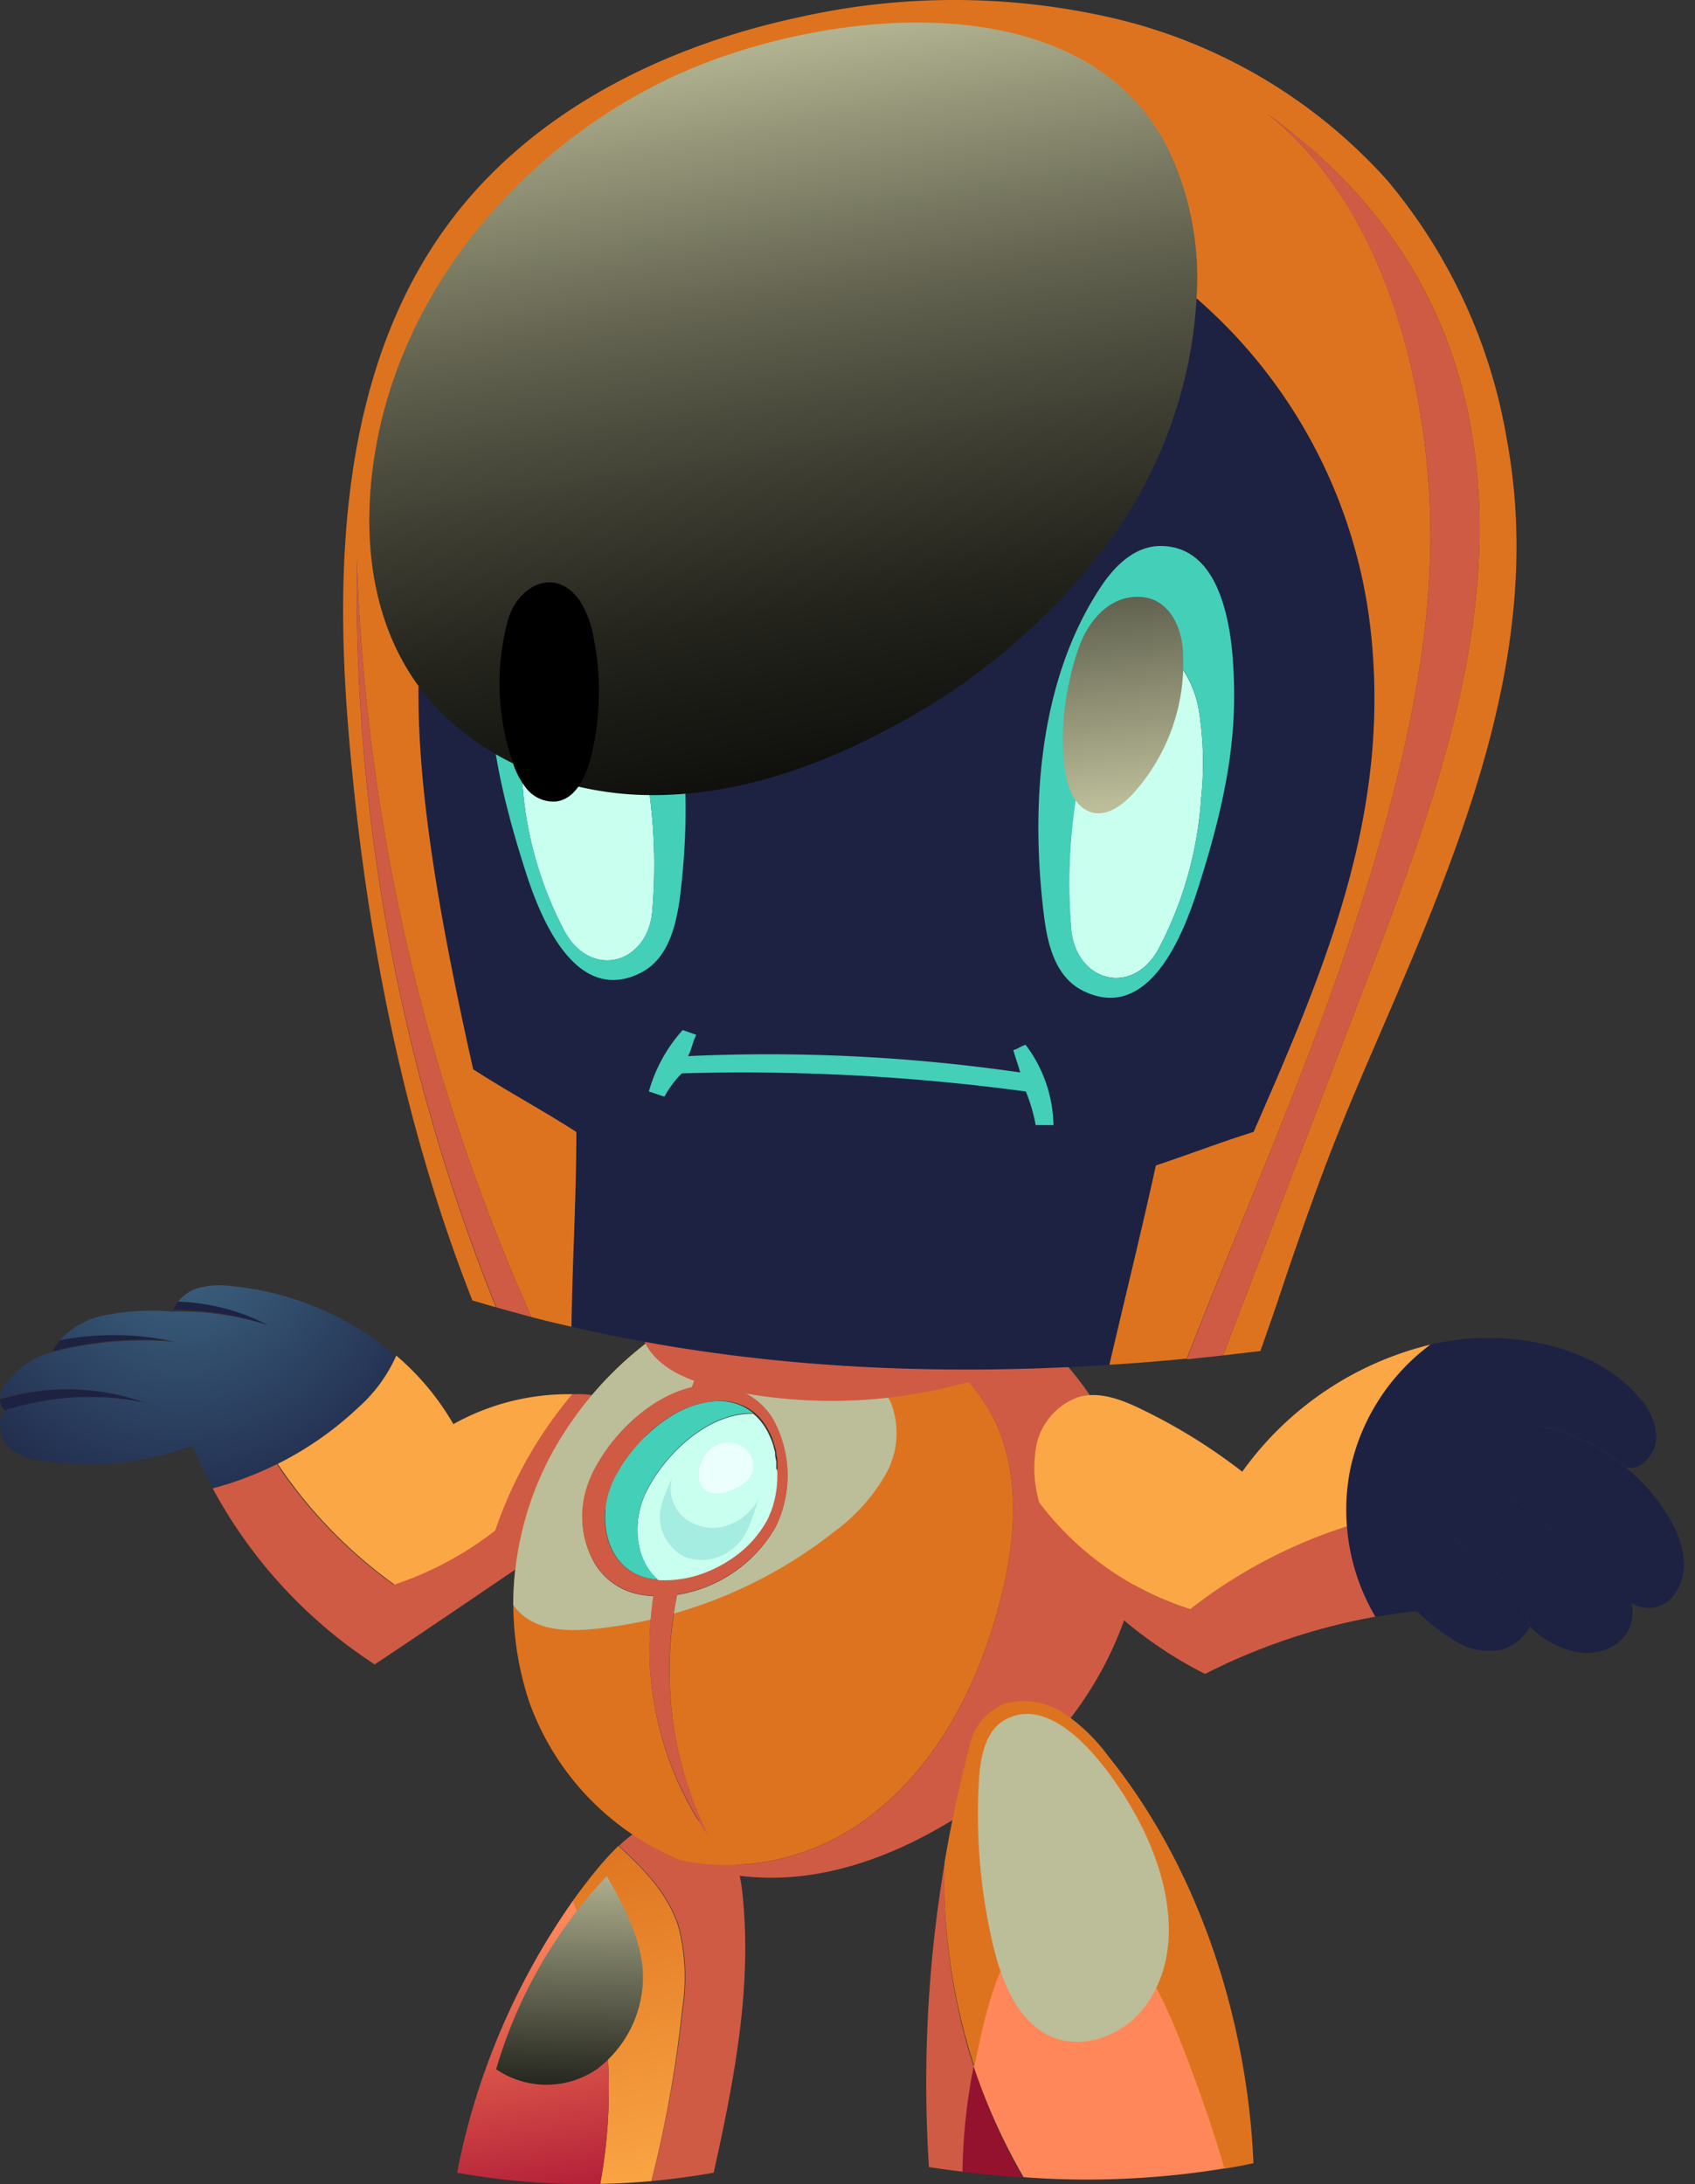 <svg width="125" height="161" fill="none" xmlns="http://www.w3.org/2000/svg"><rect width="100%" height="100%" fill="#333333" stroke="none"/><path d="M54.778 139.83c.677 6.867-.66 13.593-2.146 20.336a53.546 53.546 0 01-4.597.619 87.473 87.473 0 002.31-12.66 14.925 14.925 0 00-.263-6.05c-.751-2.41-2.55-4.292-4.432-6a8.528 8.528 0 012.055-1.486 4.862 4.862 0 014.704 0c1.65 1.04 2.18 3.244 2.369 5.241z" fill="#CF5B44"/><path d="M50.04 142.075c.501 1.977.59 4.036.264 6.05a87.488 87.488 0 01-2.27 12.66 52.364 52.364 0 01-3.771.207 38.295 38.295 0 00-1.99-20.906 40.19 40.19 0 011.734-2.262 20.284 20.284 0 011.601-1.75c1.882 1.709 3.681 3.591 4.432 6.001z" fill="url(#paint0_linear)"/><path d="M42.274 140.086a38.295 38.295 0 011.99 20.906 52.61 52.61 0 01-10.557-.826 52.192 52.192 0 018.567-20.08z" fill="url(#paint1_linear)"/><path style="mix-blend-mode:screen" d="M44.75 138.303a35.076 35.076 0 00-8.163 14.237 6.604 6.604 0 007.428 0 8.554 8.554 0 003.4-6.603c.092-2.575-1.377-5.414-2.665-7.634z" fill="url(#paint2_linear)"/><path d="M46.22 103.828a4.053 4.053 0 011.452 4.127c-.372 1.486-2.105 2.674-3.376 3.524-5.587 3.706-11.084 7.511-16.664 11.217a35.627 35.627 0 01-11.95-12.983 24.83 24.83 0 004.729-1.799 34.776 34.776 0 008.616 8.897 24.763 24.763 0 007.428-3.986 31.017 31.017 0 015.679-10.045 1.92 1.92 0 01.214 0 6.477 6.477 0 013.871 1.048z" fill="#CF5B44"/><path d="M10.73 103.391a20.29 20.29 0 00-10.392.602H.38a.99.99 0 01-.38-.825 17.4 17.4 0 0110.73.223zm-6.257-4.655c-.233.264-.43.558-.586.875a26.666 26.666 0 019.079-.751 20.899 20.899 0 00-8.493-.124zm8.311-2.17c2.389-.017 4.763.368 7.024 1.138a15.435 15.435 0 00-6.66-1.75c-.16.178-.284.386-.364.611z" fill="#1D2243"/><path d="M16.969 94.799a21.978 21.978 0 0112.223 5.142 11.215 11.215 0 01-2.83 3.854 24.758 24.758 0 01-10.68 5.918 35.27 35.27 0 01-1.486-3.136 21.77 21.77 0 01-10.895 1.13 4.611 4.611 0 01-2.633-.998c-.668-.644-.949-2.047-.33-2.716a20.288 20.288 0 0110.391-.578A17.404 17.404 0 000 103.102v-.116c.067-.357.217-.694.438-.982a6.064 6.064 0 013.417-2.327 26.669 26.669 0 019.079-.751 20.897 20.897 0 00-8.526-.124 6 6 0 013.236-1.824 17.397 17.397 0 015.067-.29c2.406-.063 4.806.28 7.098 1.016a15.433 15.433 0 00-6.66-1.75c.353-.462.84-.805 1.394-.982a6.057 6.057 0 012.427-.173z" fill="url(#paint3_radial)"/><path d="M33.434 104.984a17.402 17.402 0 018.766-2.204 31.012 31.012 0 00-5.679 10.044 24.767 24.767 0 01-7.428 3.987 34.776 34.776 0 01-8.616-8.897 24.786 24.786 0 005.917-4.127 11.214 11.214 0 002.831-3.854 19.237 19.237 0 014.21 5.051z" fill="url(#paint4_linear)"/><path d="M71.929 95.567c8.955 4.217 14.138 14.658 10.886 24.108a26.533 26.533 0 01-9.459 12.38c-5.777 4.317-13.114 7.593-20.493 5.926a17.491 17.491 0 01-2.616-.825 17.267 17.267 0 0013.651-3.071c5.167-3.788 8.253-9.846 9.855-16.053 1.122-4.357 1.56-9.153-.355-13.205-2.394-5.068-8.04-7.965-13.61-8.575a32.453 32.453 0 00-8.146.239c6.206-3.301 13.634-4.052 20.287-.924z" fill="#CF5B44"/><path d="M73.398 104.819c1.915 4.077 1.477 8.872.355 13.205-1.602 6.207-4.688 12.265-9.855 16.053a17.255 17.255 0 01-13.651 3.071 19.816 19.816 0 01-11.192-11.613 22.965 22.965 0 011.47-18.067 26.41 26.41 0 0111.117-11.01 32.453 32.453 0 018.146-.24c5.571.611 11.192 3.508 13.61 8.601zm-16.218 7.799a8.624 8.624 0 00-.149-7.981 5.046 5.046 0 00-4.308-2.476 19.21 19.21 0 011.857-5.596 15.591 15.591 0 00-3.549 5.728c-3.02.702-5.695 3.302-7.04 5.778a8.346 8.346 0 00-.751 1.741 6.953 6.953 0 00.66 5.546 4.959 4.959 0 003.466 2.262c.265 0 .537.066.826.082a24.292 24.292 0 004.036 17.63 27.46 27.46 0 01-2.287-17.72 10.213 10.213 0 007.239-5.018v.024z" fill="url(#paint5_linear)"/><path d="M57.031 104.612a8.627 8.627 0 01.149 7.981 10.208 10.208 0 01-7.247 4.953 27.459 27.459 0 002.286 17.72 24.291 24.291 0 01-4.035-17.63c-.281 0-.553-.041-.826-.082a4.957 4.957 0 01-3.466-2.262 6.943 6.943 0 01-.66-5.546 8.34 8.34 0 01.75-1.741c1.346-2.435 4.02-5.068 7.04-5.778a15.592 15.592 0 013.55-5.728 19.217 19.217 0 00-1.857 5.563 5.04 5.04 0 014.316 2.55zm0 6.265c.229-.805.33-1.64.297-2.476v-.248-.256a1.91 1.91 0 000-.214c0-.174-.05-.355-.082-.529v-.115a2.013 2.013 0 00-.074-.305c-.05-.215-.124-.421-.19-.628-.066-.206-.157-.363-.24-.536a4.682 4.682 0 00-.874-1.23l-.223-.198a3.866 3.866 0 00-2.823-.842c-3.029.091-5.943 2.79-7.337 5.315a7.101 7.101 0 00-.644 1.494c-.743 2.6.19 5.778 3.161 6.273a7.619 7.619 0 003.648-.372c.426-.15.842-.326 1.246-.528.342-.174.673-.37.99-.586a8.062 8.062 0 002.658-2.864c.084-.154.155-.314.215-.478.107-.219.198-.445.272-.677z" fill="#CF5B44"/><path d="M57.328 108.442a7.948 7.948 0 01-.297 2.476 5.17 5.17 0 01-.247.677c-.06.164-.132.324-.215.478a8.062 8.062 0 01-2.658 2.864 9.097 9.097 0 01-.99.586c-.404.202-.82.379-1.246.529a8.091 8.091 0 01-3.136.429c-1.461-1.222-1.841-3.5-1.288-5.448.153-.522.37-1.023.644-1.493 1.395-2.526 4.3-5.225 7.337-5.316h.33l.223.198c.355.358.65.77.875 1.222.082.173.165.355.24.536.074.182.14.413.19.628.032.099.056.202.073.305v.116c0 .173.058.355.083.528a1.91 1.91 0 010 .214v.256c0 .083.082.132.082.215z" fill="#C9FFEF"/><path d="M55.562 104.183h-.33c-3.037.091-5.942 2.79-7.337 5.315a6.7 6.7 0 00-.644 1.494c-.553 1.948-.173 4.226 1.288 5.447a8.09 8.09 0 003.136-.429 7.619 7.619 0 01-3.648.372c-2.971-.479-3.904-3.673-3.161-6.273a7.112 7.112 0 01.644-1.494c1.394-2.525 4.308-5.224 7.337-5.315a3.866 3.866 0 012.715.883z" fill="#44CFB8"/><path d="M55.991 110.423a4.204 4.204 0 01-2.426 2.055 3.375 3.375 0 01-3.079-.57 2.826 2.826 0 01-.916-2.963c-.446 1.007-1.065 2.254-.883 3.302a3.38 3.38 0 001.882 2.558 3.613 3.613 0 003.673-.825c.99-.842 1.262-2.319 1.75-3.557z" fill="#A4EDE0"/><path d="M53.507 109.994c.974-.273 2.13-.925 2.055-2.097a1.873 1.873 0 00-2.146-1.543c-2.245.322-2.806 4.448.09 3.64z" fill="#EBFFFC"/><path style="mix-blend-mode:screen" d="M65.648 103.283a6.176 6.176 0 01-.339 5.415 13.658 13.658 0 01-3.771 4.201 34.09 34.09 0 01-11.844 6.049c.066-.462.148-.916.24-1.378a10.219 10.219 0 007.247-4.952 8.625 8.625 0 00-.15-7.981 5.041 5.041 0 00-4.308-2.476c.26-1.456.672-2.88 1.23-4.25a17.75 17.75 0 018.525 2.319 7.703 7.703 0 013.17 3.053zM43.94 120.071a33.391 33.391 0 004.036-.677c.05-.586.116-1.164.206-1.733-.28 0-.553-.041-.825-.083a4.944 4.944 0 01-3.467-2.261 6.952 6.952 0 01-.66-5.546 8.331 8.331 0 01.751-1.742c1.346-2.435 4.02-5.067 7.04-5.777a15.681 15.681 0 012.41-4.424 15.457 15.457 0 00-5.562 1.032 26.043 26.043 0 00-7.346 8.608 23.755 23.755 0 00-2.674 10.845c.176.247.378.473.603.677 1.427 1.254 3.573 1.287 5.488 1.081z" fill="url(#paint6_linear)"/><path d="M121.193 107.848a1.517 1.517 0 01-1.262.338 13.778 13.778 0 00-6.603-3.103 17.464 17.464 0 017.865 2.765zm-14.195 5.34a16.223 16.223 0 015.207 7.535c.253-.239.465-.518.628-.825l.066.066a14.581 14.581 0 00-5.901-6.776zm13.205 5.199c-1.304-3.953-4.952-7.428-9.021-8.072 3.376 2.072 6.091 5.382 9.005 8.072h.016z" fill="#1D2243"/><path d="M120.187 118.387c-1.304-3.953-4.952-7.428-9.021-8.072 3.392 2.072 6.107 5.382 9.021 8.072zm-20.857-5.86c-.116-1.41-.032-2.83.248-4.217a15.476 15.476 0 015.909-9.186c5.084-1.247 11.861-.19 15.277 3.772a4.617 4.617 0 011.387 3.119 2.583 2.583 0 01-.974 1.841 17.464 17.464 0 00-7.865-2.765 13.783 13.783 0 016.602 3.103l.479.405.091.082c1.074.965 1.983 2.1 2.69 3.359.553.906.894 1.924.999 2.98a3.716 3.716 0 01-1.007 2.897 2.394 2.394 0 01-2.864.256 2.825 2.825 0 01-1.197 3.086 3.986 3.986 0 01-3.4.38 6.457 6.457 0 01-2.79-1.651 14.578 14.578 0 00-5.901-6.784 16.227 16.227 0 015.208 7.535 3.41 3.41 0 01-1.568.884 4.581 4.581 0 01-3.4-.702 13.74 13.74 0 01-2.765-2.154 40.367 40.367 0 00-3.038.429 15.435 15.435 0 01-2.12-6.669z" fill="url(#paint7_radial)"/><path d="M99.33 112.527a15.436 15.436 0 002.096 6.653 45.3 45.3 0 00-12.553 4.217c-4.531-2.236-10.73-7.106-12.24-12.636a22.42 22.42 0 0011.134 7.866 37.263 37.263 0 0111.563-6.1z" fill="#CF5B44"/><path d="M105.487 99.124a15.476 15.476 0 00-5.91 9.186 15.062 15.062 0 00-.247 4.217 37.268 37.268 0 00-11.555 6.1 22.422 22.422 0 01-11.134-7.866 9.08 9.08 0 01-.288-3.681 4.795 4.795 0 013.3-4.127c1.503-.371 3.071.231 4.474.908a41.621 41.621 0 017.486 4.63 24.002 24.002 0 0113.874-9.367z" fill="url(#paint8_linear)"/><path d="M71.805 152.334a43.912 43.912 0 003.623 8.187 82.878 82.878 0 01-4.49-.429c.05-2.607.34-5.204.867-7.758z" fill="#94122E"/><path d="M87.313 151.038a107.578 107.578 0 013.03 8.807 62.946 62.946 0 01-14.857.652 43.946 43.946 0 01-3.681-8.163l.074-.363c.611-2.905 1.378-6.603 3.178-9.03a4.432 4.432 0 013.656-1.947c4.647.305 7.18 6.404 8.6 10.044z" fill="url(#paint9_linear)"/><path d="M71.805 152.334a42.375 42.375 0 00-.825 7.758 84.041 84.041 0 01-2.476-.338 97.17 97.17 0 011.163-22.425 44.792 44.792 0 002.138 15.005z" fill="#CF5B44"/><path d="M92.438 159.465c-.71.157-1.42.289-2.129.404a107.648 107.648 0 00-3.029-8.806c-1.42-3.665-3.92-9.764-8.575-10.069a4.425 4.425 0 00-3.599 1.947c-1.8 2.435-2.567 6.125-3.177 9.03l-.075.363a44.79 44.79 0 01-2.203-15.005 98.598 98.598 0 011.848-8.575 4.235 4.235 0 012.691-3.194 5.434 5.434 0 014.317.767 13.297 13.297 0 013.202 3.104c6.694 8.286 10.267 19.412 10.73 30.034z" fill="url(#paint10_linear)"/><path style="mix-blend-mode:screen" d="M73.216 143.313c.627 2.69 1.758 5.571 4.127 6.735 2.368 1.163 5.439.074 7.081-2.113 2.938-3.929 1.783-9.327-.272-13.379-1.535-3.037-6.1-10.127-10.135-7.717-1.346.825-1.7 2.649-1.816 4.275a42.095 42.095 0 001.015 12.199z" fill="url(#paint11_linear)"/><path d="M75.84 100.329a37.197 37.197 0 01-22.762 2.014c-2.278-.529-4.787-1.502-5.654-3.681 9.525.594 18.876 1.106 28.417 1.667z" fill="#CF5B44"/><path d="M101.113 46.45c.883 7.948-.405 15.096-2.716 22.177-1.6 4.895-3.697 9.756-5.917 14.815-2.353.735-4.853 1.692-7.206 2.476-1.089 4.82-2.327 9.822-3.458 14.692-14.03.916-27.286.066-39.674-2.807.074-5.026.347-9.078.363-14.352-2.402-1.552-5.2-3.062-7.61-4.622-1.758-7.85-3.697-17.432-3.994-25.462-.297-8.03.99-16.284 4.952-23.258a33.92 33.92 0 0123.572-16.285 35.862 35.862 0 0127.806 7.321 37.967 37.967 0 0113.882 25.305z" fill="url(#paint12_radial)"/><path d="M26.32 41.267a148.734 148.734 0 0012.884 55.826c-.826-.23-1.742-.47-2.6-.718A142.155 142.155 0 0126.32 41.267zM93.412 8.36c14.205 10.194 17.63 24.654 14.766 40.335-1.51 8.254-4.531 16.152-7.535 23.985-3.483 9.062-6.964 18.14-10.441 27.236-.9.107-1.791.198-2.683.289 4.094-10.548 8.51-20.394 12.1-31.182.479-1.427.941-2.88 1.387-4.34 2.864-9.476 5.084-19.339 4.333-29.21-.751-9.871-4.144-20.997-11.927-27.112z" fill="#CF5B44"/><path d="M111.141 32.494a40.049 40.049 0 00-8.848-19.214A39.096 39.096 0 0082.27 1.378a52.104 52.104 0 00-23.456-.082C48.885 3.433 39.187 8.253 33.12 16.432c-7.47 10.045-8.435 23.473-7.536 35.953 1.09 14.682 3.847 29.778 9.253 43.479l1.741.511A142.157 142.157 0 0126.32 41.267a148.736 148.736 0 0012.884 55.826c.974.256 1.947.487 2.938.71.074-5.026.347-9.079.363-14.352-2.402-1.552-5.2-3.063-7.61-4.622-1.758-7.85-3.697-17.432-3.994-25.462-.297-8.03.99-16.284 4.952-23.258a33.922 33.922 0 0123.572-16.285 35.862 35.862 0 0127.806 7.321A37.967 37.967 0 01101.08 46.45c.883 7.948-.405 15.096-2.716 22.177-1.6 4.895-3.697 9.756-5.917 14.815-2.353.735-4.853 1.692-7.206 2.476-1.056 4.82-2.294 9.822-3.425 14.691 1.89-.115 3.789-.272 5.703-.454 4.094-10.498 8.51-20.344 12.1-31.132.479-1.427.941-2.88 1.387-4.34 2.863-9.476 5.084-19.339 4.333-29.21-.751-9.87-4.127-20.997-11.927-27.112 14.205 10.193 17.63 24.653 14.766 40.334-1.511 8.254-4.531 16.152-7.536 23.985a17016.06 17016.06 0 00-10.44 27.236l2.748-.322s.974-2.765 1.263-3.631a286.8 286.8 0 013.012-8.642c1.197-3.26 2.534-6.47 3.913-9.656 6.157-14.287 12.908-29.283 10.003-45.171z" fill="url(#paint13_linear)"/><path d="M46.946 53.647a40.038 40.038 0 011.172 13.354c-.232 4.036-4.507 5.274-6.488 1.651a27.493 27.493 0 01-3.12-11.11 24.449 24.449 0 01.19-6.552 7.577 7.577 0 011.742-3.723c3.54-3.805 5.827 4.036 6.504 6.38zM88.394 52.26c.353 2.164.417 4.365.19 6.546a27.764 27.764 0 01-3.128 11.117c-1.972 3.656-6.248 2.418-6.487-1.65a40.246 40.246 0 011.172-13.33c.677-2.336 2.963-10.185 6.495-6.371a7.693 7.693 0 011.758 3.689z" fill="#C9FFEF"/><path d="M75.643 77.03a10.102 10.102 0 012.046 5.909h-1.312a12.19 12.19 0 00-.726-2.476 156.035 156.035 0 00-25.371-1.337A7.43 7.43 0 0049 80.842c-.404-.123-.742-.255-1.147-.38a11.332 11.332 0 012.493-4.53l1.007.355c-.273.495-.339 1.072-.611 1.568 8.185-.375 16.387.028 24.496 1.205-.132-.479-.371-1.156-.511-1.651.38-.09.569-.314.916-.38zM47.234 71.722c-4.952 2.476-7.527-4.53-8.46-7.428-1.469-4.589-2.682-9.343-2.69-14.163a32.072 32.072 0 01.23-3.912c.397-3.417 1.602-7.263 5.143-7.32 2.047 0 3.607 1.65 4.646 3.251 4.499 6.983 5.035 16.284 4.02 24.158-.305 2.096-.908 4.424-2.889 5.414zM41.63 68.62c1.981 3.656 6.256 2.418 6.487-1.65a40.04 40.04 0 00-1.172-13.322c-.676-2.335-2.963-10.176-6.495-6.371a7.576 7.576 0 00-1.75 3.689 24.445 24.445 0 00-.19 6.553 27.493 27.493 0 003.12 11.101zM91.01 51.435c0 4.82-1.22 9.575-2.698 14.172-.933 2.888-3.467 9.904-8.452 7.428-1.98-.982-2.583-3.302-2.847-5.365-1.015-7.89-.495-17.184 4.011-24.166 1.04-1.65 2.6-3.301 4.647-3.252 3.54.058 4.745 3.904 5.15 7.32.137 1.284.2 2.573.19 3.863zm-5.554 18.488a27.765 27.765 0 003.128-11.117 24.76 24.76 0 00-.19-6.545 7.693 7.693 0 00-1.733-3.69c-3.532-3.813-5.777 4.037-6.495 6.372a40.244 40.244 0 00-1.172 13.354c.239 4.044 4.49 5.282 6.462 1.626z" fill="#44CFB8"/><path style="mix-blend-mode:screen" d="M30.38 49.875c3.616 5.497 10.301 8.501 16.88 8.724 6.577.223 13.048-1.997 18.817-5.175A47.334 47.334 0 0081.561 40.22a33.492 33.492 0 006.718-18.983 22.054 22.054 0 00-2.13-10.26C79.77-1.724 60.06.686 49.365 5.778c-10.697 5.093-19.321 15.03-21.558 26.741-1.114 5.836-.768 12.265 2.575 17.357z" fill="url(#paint14_linear)"/><path style="mix-blend-mode:screen" d="M78.804 50.52c.19-1.013.466-2.007.825-2.972.727-1.906 2.303-3.706 4.531-3.54 1.99.14 2.939 2.087 3.07 3.87a14.37 14.37 0 01-3.672 10.63c-.776.826-1.84 1.651-2.955 1.404-1.28-.29-1.857-1.775-2.055-3.07a18.158 18.158 0 01.256-6.323z" fill="url(#paint15_linear)"/><path style="mix-blend-mode:screen" d="M37.809 56.181c.228.76.61 1.466 1.122 2.072a2.525 2.525 0 002.113.825c1.37-.19 2.097-1.7 2.476-3.037.774-2.968.859-6.073.248-9.079a7.147 7.147 0 00-1.024-2.69c-1.873-2.65-4.68-.974-5.315 1.551-.902 3.414-.77 7.02.38 10.358z" fill="url(#paint16_linear)"/><defs><linearGradient id="paint0_linear" x1="49.504" y1="161.883" x2="43.537" y2="135.422" gradientUnits="userSpaceOnUse"><stop stop-color="#FBA746"/><stop offset="1" stop-color="#DE731F"/></linearGradient><linearGradient id="paint1_linear" x1="37.083" y1="142.19" x2="40.69" y2="163.806" gradientUnits="userSpaceOnUse"><stop stop-color="#FF8759"/><stop offset="1" stop-color="#AB1535"/></linearGradient><linearGradient id="paint2_linear" x1="42.282" y1="136.776" x2="41.771" y2="158.598" gradientUnits="userSpaceOnUse"><stop stop-color="#BCBD99"/><stop offset=".16" stop-color="#9C9D7F"/><stop offset=".74" stop-color="#2C2D24"/><stop offset="1"/></linearGradient><linearGradient id="paint4_linear" x1="864.201" y1="2083.64" x2="833.027" y2="2541.92" gradientUnits="userSpaceOnUse"><stop stop-color="#FBA746"/><stop offset="1" stop-color="#DE731F"/></linearGradient><linearGradient id="paint5_linear" x1="3251.55" y1="6863.44" x2="1929.37" y2="5434.24" gradientUnits="userSpaceOnUse"><stop stop-color="#FBA746"/><stop offset="1" stop-color="#DE731F"/></linearGradient><linearGradient id="paint6_linear" x1="1606.95" y1="2845.91" x2="1955.64" y2="3531.59" gradientUnits="userSpaceOnUse"><stop stop-color="#BCBD99"/><stop offset=".16" stop-color="#9C9D7F"/><stop offset=".74" stop-color="#2C2D24"/><stop offset="1"/></linearGradient><linearGradient id="paint8_linear" x1="3302.5" y1="2403.78" x2="3283.07" y2="3010.31" gradientUnits="userSpaceOnUse"><stop stop-color="#FBA746"/><stop offset="1" stop-color="#DE731F"/></linearGradient><linearGradient id="paint9_linear" x1="1875.29" y1="3440" x2="1902.65" y2="4016.03" gradientUnits="userSpaceOnUse"><stop stop-color="#FF8759"/><stop offset="1" stop-color="#AB1535"/></linearGradient><linearGradient id="paint10_linear" x1="2338.79" y1="7282.2" x2="2170.55" y2="5062.63" gradientUnits="userSpaceOnUse"><stop stop-color="#FBA746"/><stop offset="1" stop-color="#DE731F"/></linearGradient><linearGradient id="paint11_linear" x1="1389.45" y1="3831.75" x2="1583.94" y2="4563.71" gradientUnits="userSpaceOnUse"><stop stop-color="#BCBD99"/><stop offset=".16" stop-color="#9C9D7F"/><stop offset=".74" stop-color="#2C2D24"/><stop offset="1"/></linearGradient><linearGradient id="paint13_linear" x1="9701.93" y1="15030.1" x2="4111.75" y2="218.161" gradientUnits="userSpaceOnUse"><stop stop-color="#FBA746"/><stop offset="1" stop-color="#DE731F"/></linearGradient><linearGradient id="paint14_linear" x1="53.127" y1="1.337" x2="65.796" y2="78.54" gradientUnits="userSpaceOnUse"><stop stop-color="#BCBD99"/><stop offset=".13" stop-color="#8F9074"/><stop offset=".27" stop-color="#646451"/><stop offset=".42" stop-color="#404034"/><stop offset=".56" stop-color="#24241D"/><stop offset=".71" stop-color="#10100D"/><stop offset=".85" stop-color="#040403"/><stop offset="1"/></linearGradient><linearGradient id="paint15_linear" x1="83.706" y1="59.21" x2="80.149" y2="28.177" gradientUnits="userSpaceOnUse"><stop stop-color="#BCBD99"/><stop offset="1"/></linearGradient><linearGradient id="paint16_linear" x1="408.62" y1="1253.13" x2="214.012" y2="524.61" gradientUnits="userSpaceOnUse"><stop stop-color="#BCBD99"/><stop offset="1"/></linearGradient><radialGradient id="paint3_radial" cx="0" cy="0" r="1" gradientUnits="userSpaceOnUse" gradientTransform="translate(13.379 90.97) scale(24.405)"><stop stop-color="#3E6785"/><stop offset="1" stop-color="#1D2243"/></radialGradient><radialGradient id="paint7_radial" cx="0" cy="0" r="1" gradientUnits="userSpaceOnUse" gradientTransform="matrix(899.712 0 0 838.969 3398.47 2871.73)"><stop stop-color="#3E6785"/><stop offset="1" stop-color="#1D2243"/></radialGradient><radialGradient id="paint12_radial" cx="0" cy="0" r="1" gradientUnits="userSpaceOnUse" gradientTransform="matrix(4969.05 0 0 6169.12 5361.04 5110.69)"><stop stop-color="#3E6785"/><stop offset="1" stop-color="#1D2243"/></radialGradient></defs></svg>